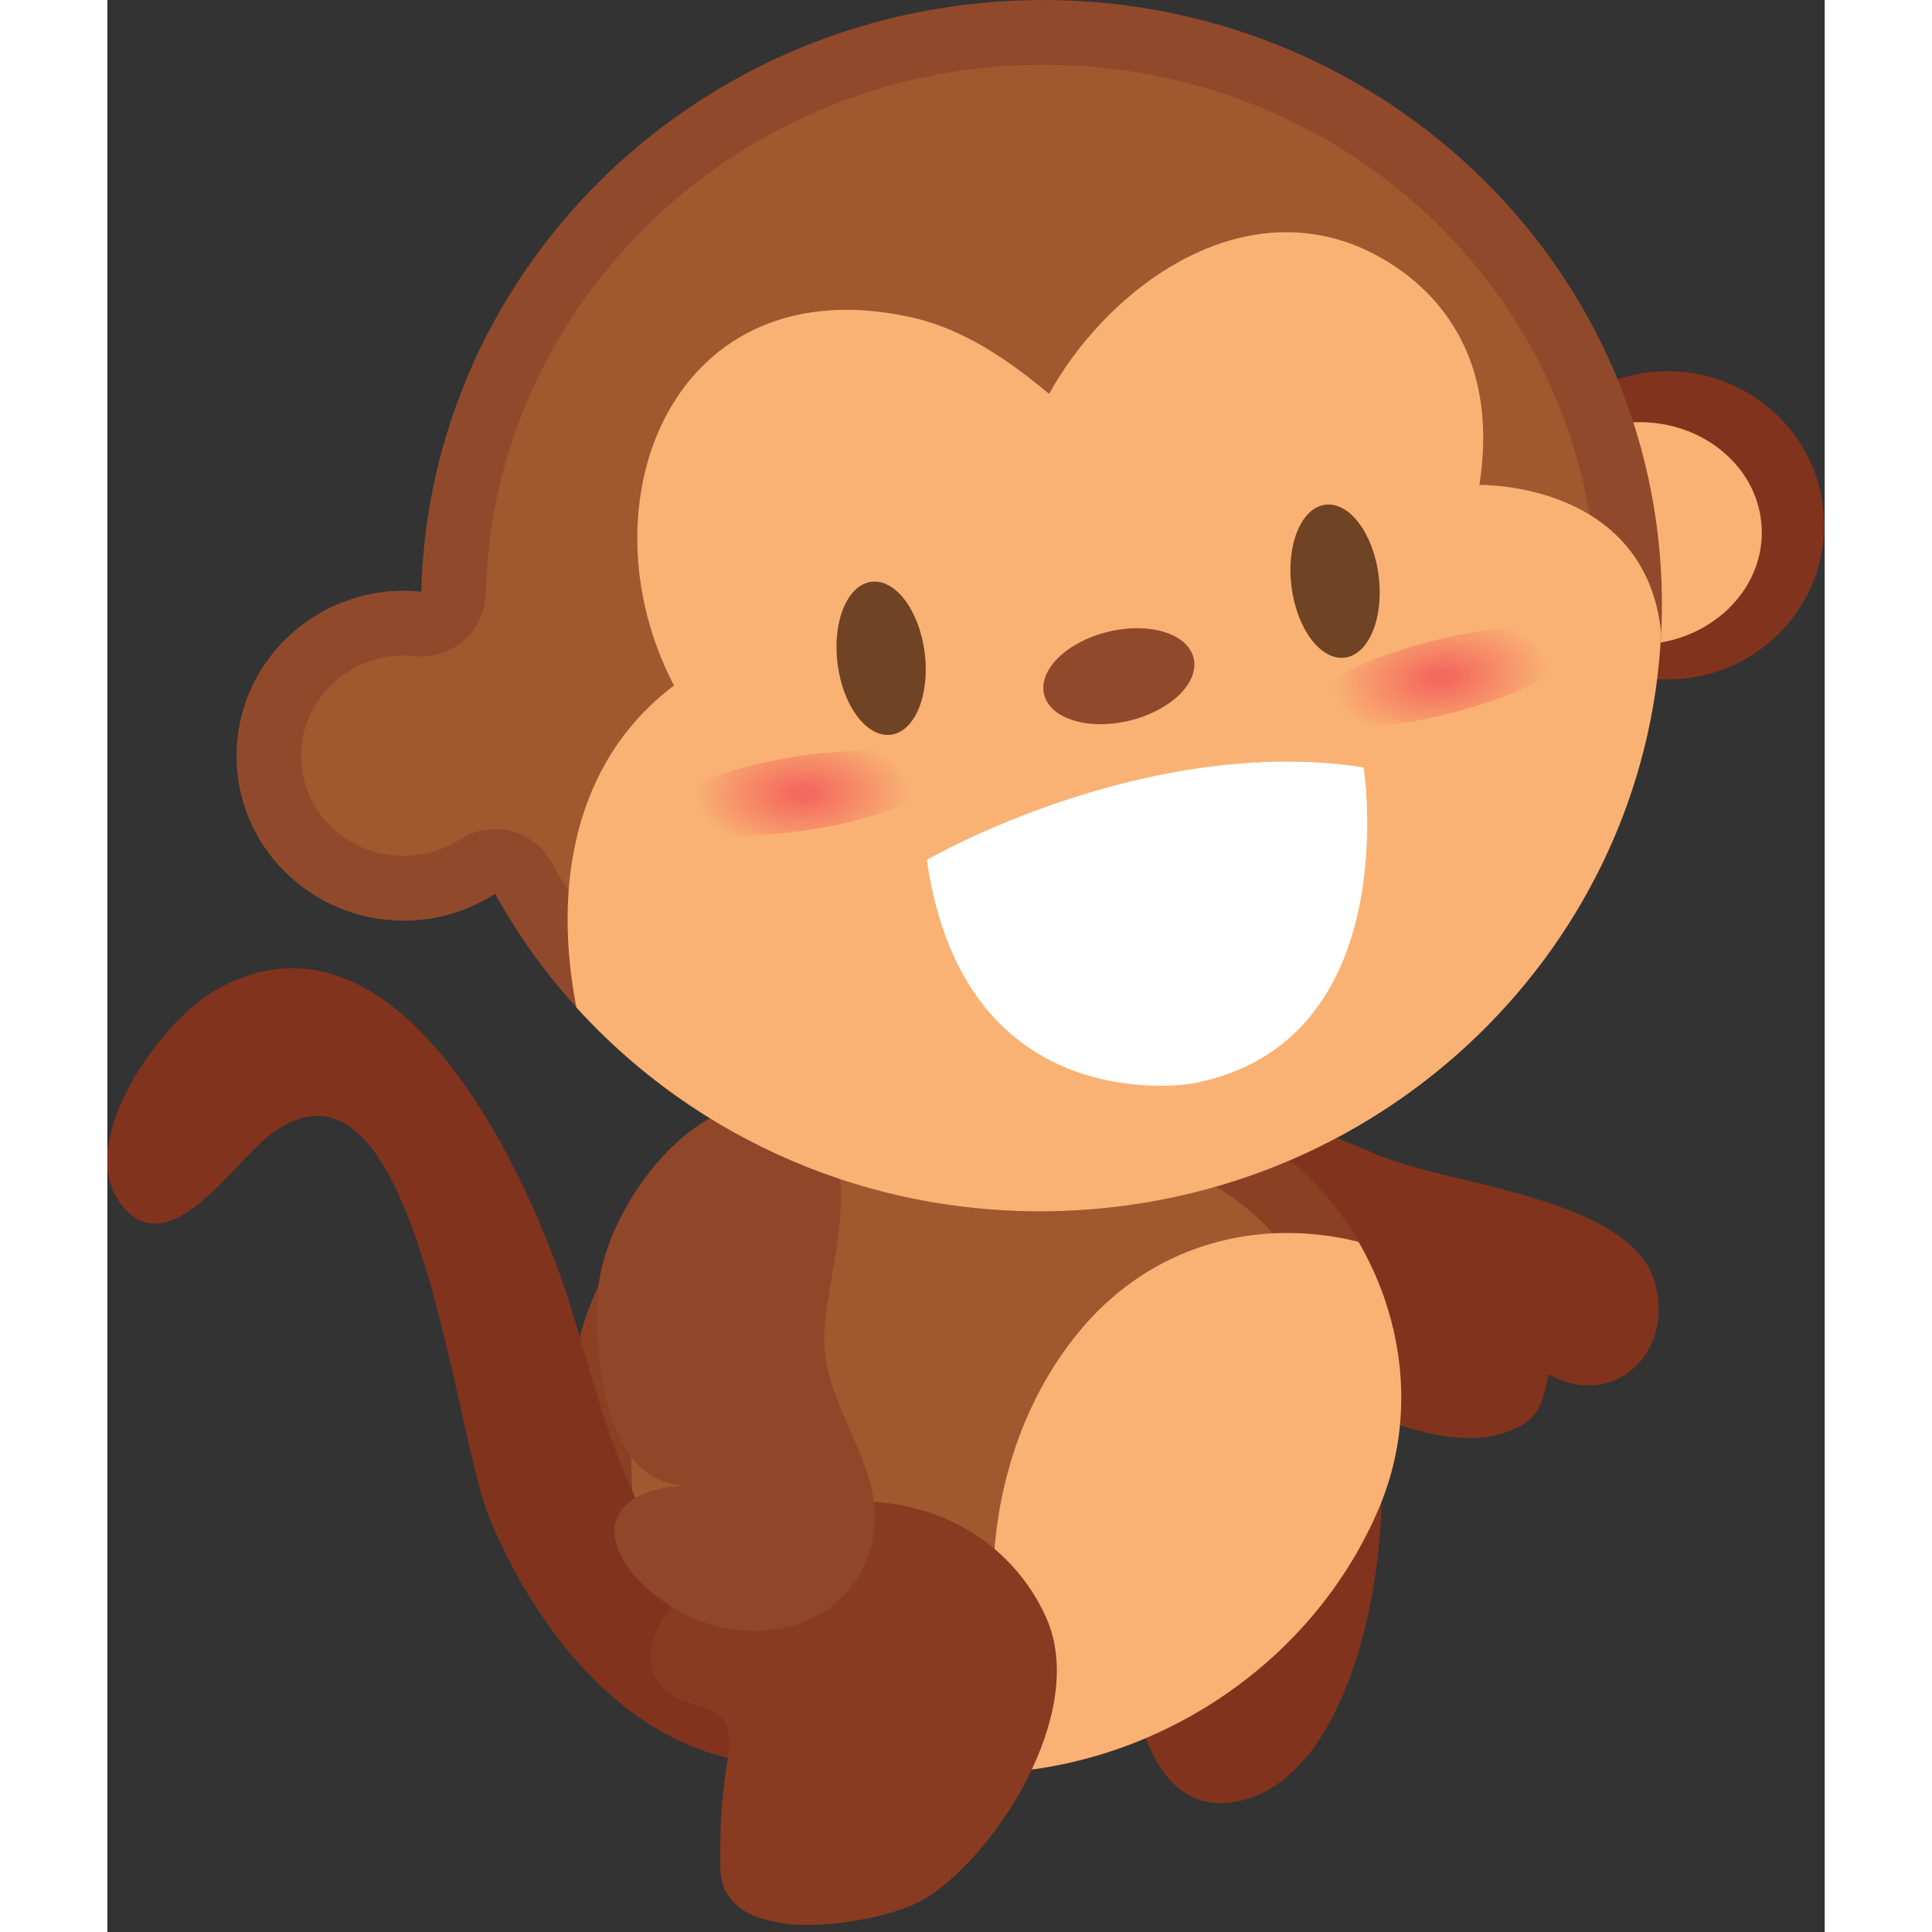<svg width="35" height="35" viewBox="0 0 192 216" fill="none" xmlns="http://www.w3.org/2000/svg">
<rect x="0" y="0" width="192" height="216" fill="#333333" stroke="none"/>
<path d="M157.01 159.892C160.06 158.614 160.413 157.048 161.142 153.652C168.323 157.68 175.356 151.271 172.966 143.237C170.194 133.921 149.869 132.396 142.416 129.277C136.898 126.972 131.65 124.601 125.894 123.629C123.341 134.663 115.048 142.705 128.367 151.077C135.876 155.8 148.758 163.348 157.01 159.892" fill="#82331E"/>
<path d="M127.04 201.242C111.011 205.467 111.647 170.207 120.702 160.745C124.455 156.826 132.693 147.734 137.968 150.774C142.706 153.504 142.649 163.422 142.413 169.225C141.889 181.984 137.203 198.565 127.04 201.242" fill="#82331E"/>
<path d="M142.23 168.461C134.899 185.952 117.269 197.658 98.499 198.27C82.206 198.799 55.253 195.663 52.809 179.024C50.718 164.795 48.856 145.377 62.08 134.578C79.53 120.327 100.495 116.961 121.649 123.813C139.387 129.56 149.638 150.788 142.23 168.461Z" fill="#8B4024"/>
<path d="M95.126 191.081C78.578 191.081 61.287 187.027 59.956 177.969C57.756 162.984 57.042 148.035 66.644 140.192C76.845 131.861 88.331 127.635 100.779 127.635C106.863 127.635 113.137 128.666 119.428 130.705C126.127 132.876 131.78 138.072 134.933 144.963C138.021 151.713 138.254 159.255 135.571 165.658C129.43 180.306 114.437 190.506 98.267 191.031C97.26 191.064 96.208 191.081 95.126 191.081" fill="#A0582F"/>
<path d="M108.651 148.869C102.01 156.928 98.916 167.442 99.026 177.709C99.079 182.931 98.763 191.428 100.47 198.132C118.489 196.798 135.156 185.334 142.23 168.462C146.366 158.591 144.992 147.615 139.886 138.843C139.122 138.653 138.341 138.478 137.522 138.336C126.387 136.427 115.795 140.199 108.651 148.869" fill="#F9B274"/>
<path d="M51.756 145.961C47.273 131.612 32.469 98.835 11.856 110.847C5.885 114.328 -3.986 127.94 1.708 134.868C6.981 141.283 14.092 129.973 18.215 126.856C34.486 114.572 38.611 159.896 42.753 169.795C50.768 188.937 67.415 204.032 88.379 194.039C90.934 192.817 93.402 191.363 95.84 189.923C89.372 178.122 75.278 187.287 65.614 177.351C57.783 169.298 55.001 156.339 51.756 145.961" fill="#82331E"/>
<path d="M68.532 208.764C68.613 218.395 86.548 215.091 91.179 212.412C98.986 207.9 109.769 191.587 104.965 180.854C101.254 172.557 92.396 166.646 80.334 168.046C73.365 168.855 57.682 180.428 61.282 187.599C63.609 192.23 70.504 188.965 69.447 196.001C68.732 200.73 68.48 202.906 68.532 208.764" fill="#883B21"/>
<path d="M74.555 123.692C86.658 126.269 80.478 140.634 80.149 149.235C79.825 157.696 87.772 164.424 85.376 172.989C82.817 182.109 72.621 184.229 65.241 180.795C56.108 176.538 51.977 166.805 64.812 166.058C54.349 166.062 54.362 147.7 54.962 143.378C56.205 134.397 65.772 121.817 74.555 123.692Z" fill="#8F4629"/>
<path d="M191.927 58.097C192.276 67.608 184.726 75.606 175.07 75.96C165.413 76.313 157.303 68.889 156.957 59.374C156.61 49.863 164.159 41.867 173.814 41.513C183.473 41.159 191.58 48.583 191.927 58.097" fill="#82331E"/>
<path d="M184.965 59.123C185.214 65.979 179.249 71.764 171.648 72.042C164.046 72.32 157.679 66.987 157.43 60.129C157.179 53.272 163.14 47.489 170.744 47.208C178.346 46.931 184.716 52.263 184.965 59.123Z" fill="#F9B274"/>
<path d="M101.972 0.049C65.09 1.397 35.971 30.611 35.096 66.155C34.242 66.071 33.378 66.02 32.498 66.053C22.161 66.432 14.086 74.991 14.456 85.171C14.825 95.35 23.503 103.295 33.836 102.917C37.357 102.788 40.601 101.695 43.35 99.928C55.486 121.862 79.625 136.374 106.896 135.377C145.184 133.974 175.122 102.545 173.763 65.176C172.401 27.807 140.262 -1.354 101.972 0.049" fill="#91492C"/>
<path d="M104.252 128.179C81.423 128.179 60.508 116.007 49.667 96.415C48.701 94.666 47.053 93.396 45.118 92.906C44.537 92.758 43.944 92.685 43.35 92.685C41.982 92.685 40.629 93.076 39.454 93.828C37.689 94.965 35.653 95.604 33.573 95.68C33.426 95.686 33.278 95.688 33.129 95.688C26.927 95.688 21.893 90.951 21.674 84.907C21.449 78.732 26.422 73.522 32.759 73.29L33.05 73.286C33.429 73.286 33.854 73.309 34.384 73.362C34.619 73.385 34.859 73.398 35.096 73.398C36.85 73.398 38.553 72.757 39.877 71.582C41.383 70.249 42.267 68.346 42.316 66.334C43.104 34.423 69.422 8.485 102.235 7.286C103.032 7.257 103.826 7.241 104.617 7.241C138.155 7.241 165.355 32.806 166.544 65.44C167.129 81.543 161.243 96.929 149.973 108.762C138.652 120.649 123.259 127.528 106.633 128.137C105.835 128.166 105.045 128.179 104.255 128.179H104.252Z" fill="#A0582F"/>
<path d="M173.714 70.69C172.106 105.586 143.284 134.047 106.896 135.377C85.329 136.168 65.712 127.256 52.447 112.645C49.832 99.247 52.049 85.18 63.354 76.639C52.676 56.205 63.272 29.458 90.013 35.507C95.791 36.813 100.806 40.291 105.292 44.041C111.35 33.076 124.574 22.761 137.973 26.895C137.973 26.895 156.885 31.916 153.398 54.218C153.398 54.218 171.93 53.786 173.714 70.69Z" fill="#F9B274"/>
<path d="M164.325 71.855C164.883 74.087 158.521 77.624 150.101 79.758C141.685 81.89 134.405 81.814 133.843 79.582C133.284 77.353 139.645 73.815 148.067 71.678C156.485 69.547 163.762 69.627 164.325 71.855Z" fill="url(#paint0_radial)"/>
<path d="M93.242 86.319C93.584 88.593 86.909 91.496 78.318 92.804C69.74 94.108 62.502 93.323 62.158 91.046C61.814 88.774 68.49 85.87 77.077 84.564C85.662 83.26 92.896 84.045 93.242 86.319" fill="url(#paint1_radial)"/>
<path d="M91.623 96.133C91.623 96.133 115.911 82.036 140.458 85.791C140.458 85.791 145.293 116.581 121.337 121.136C121.337 121.136 95.848 125.69 91.623 96.133" fill="white"/>
<path d="M91.382 72.97C91.984 77.691 90.29 81.798 87.601 82.143C84.912 82.486 82.241 78.94 81.641 74.22C81.038 69.496 82.732 65.391 85.421 65.045C88.116 64.701 90.781 68.25 91.382 72.97Z" fill="#6F4323"/>
<path d="M142.135 64.352C142.737 69.073 141.043 73.181 138.351 73.526C135.661 73.87 132.993 70.322 132.392 65.601C131.788 60.88 133.484 56.773 136.175 56.428C138.865 56.084 141.533 59.632 142.135 64.352Z" fill="#6F4323"/>
<path d="M121.446 73.567C122.112 76.311 118.906 79.442 114.288 80.566C109.672 81.688 105.39 80.372 104.728 77.631C104.067 74.888 107.273 71.753 111.888 70.632C116.505 69.51 120.784 70.825 121.446 73.567Z" fill="#91492C"/>
<defs>
<radialGradient id="paint0_radial" cx="0" cy="0" r="1" gradientUnits="userSpaceOnUse" gradientTransform="translate(149.084 75.719) rotate(-6.08) scale(12.121 6.754)">
<stop stop-color="#F46A5F"/>
<stop offset="0.104" stop-color="#F46A5F"/>
<stop offset="1" stop-color="#F9B273"/>
</radialGradient>
<radialGradient id="paint1_radial" cx="0" cy="0" r="1" gradientUnits="userSpaceOnUse" gradientTransform="translate(77.699 88.683) rotate(-0.508) scale(12.121 6.755)">
<stop stop-color="#F46A5F"/>
<stop offset="0.104" stop-color="#F46A5F"/>
<stop offset="1" stop-color="#F9B273"/>
</radialGradient>
</defs>
</svg>